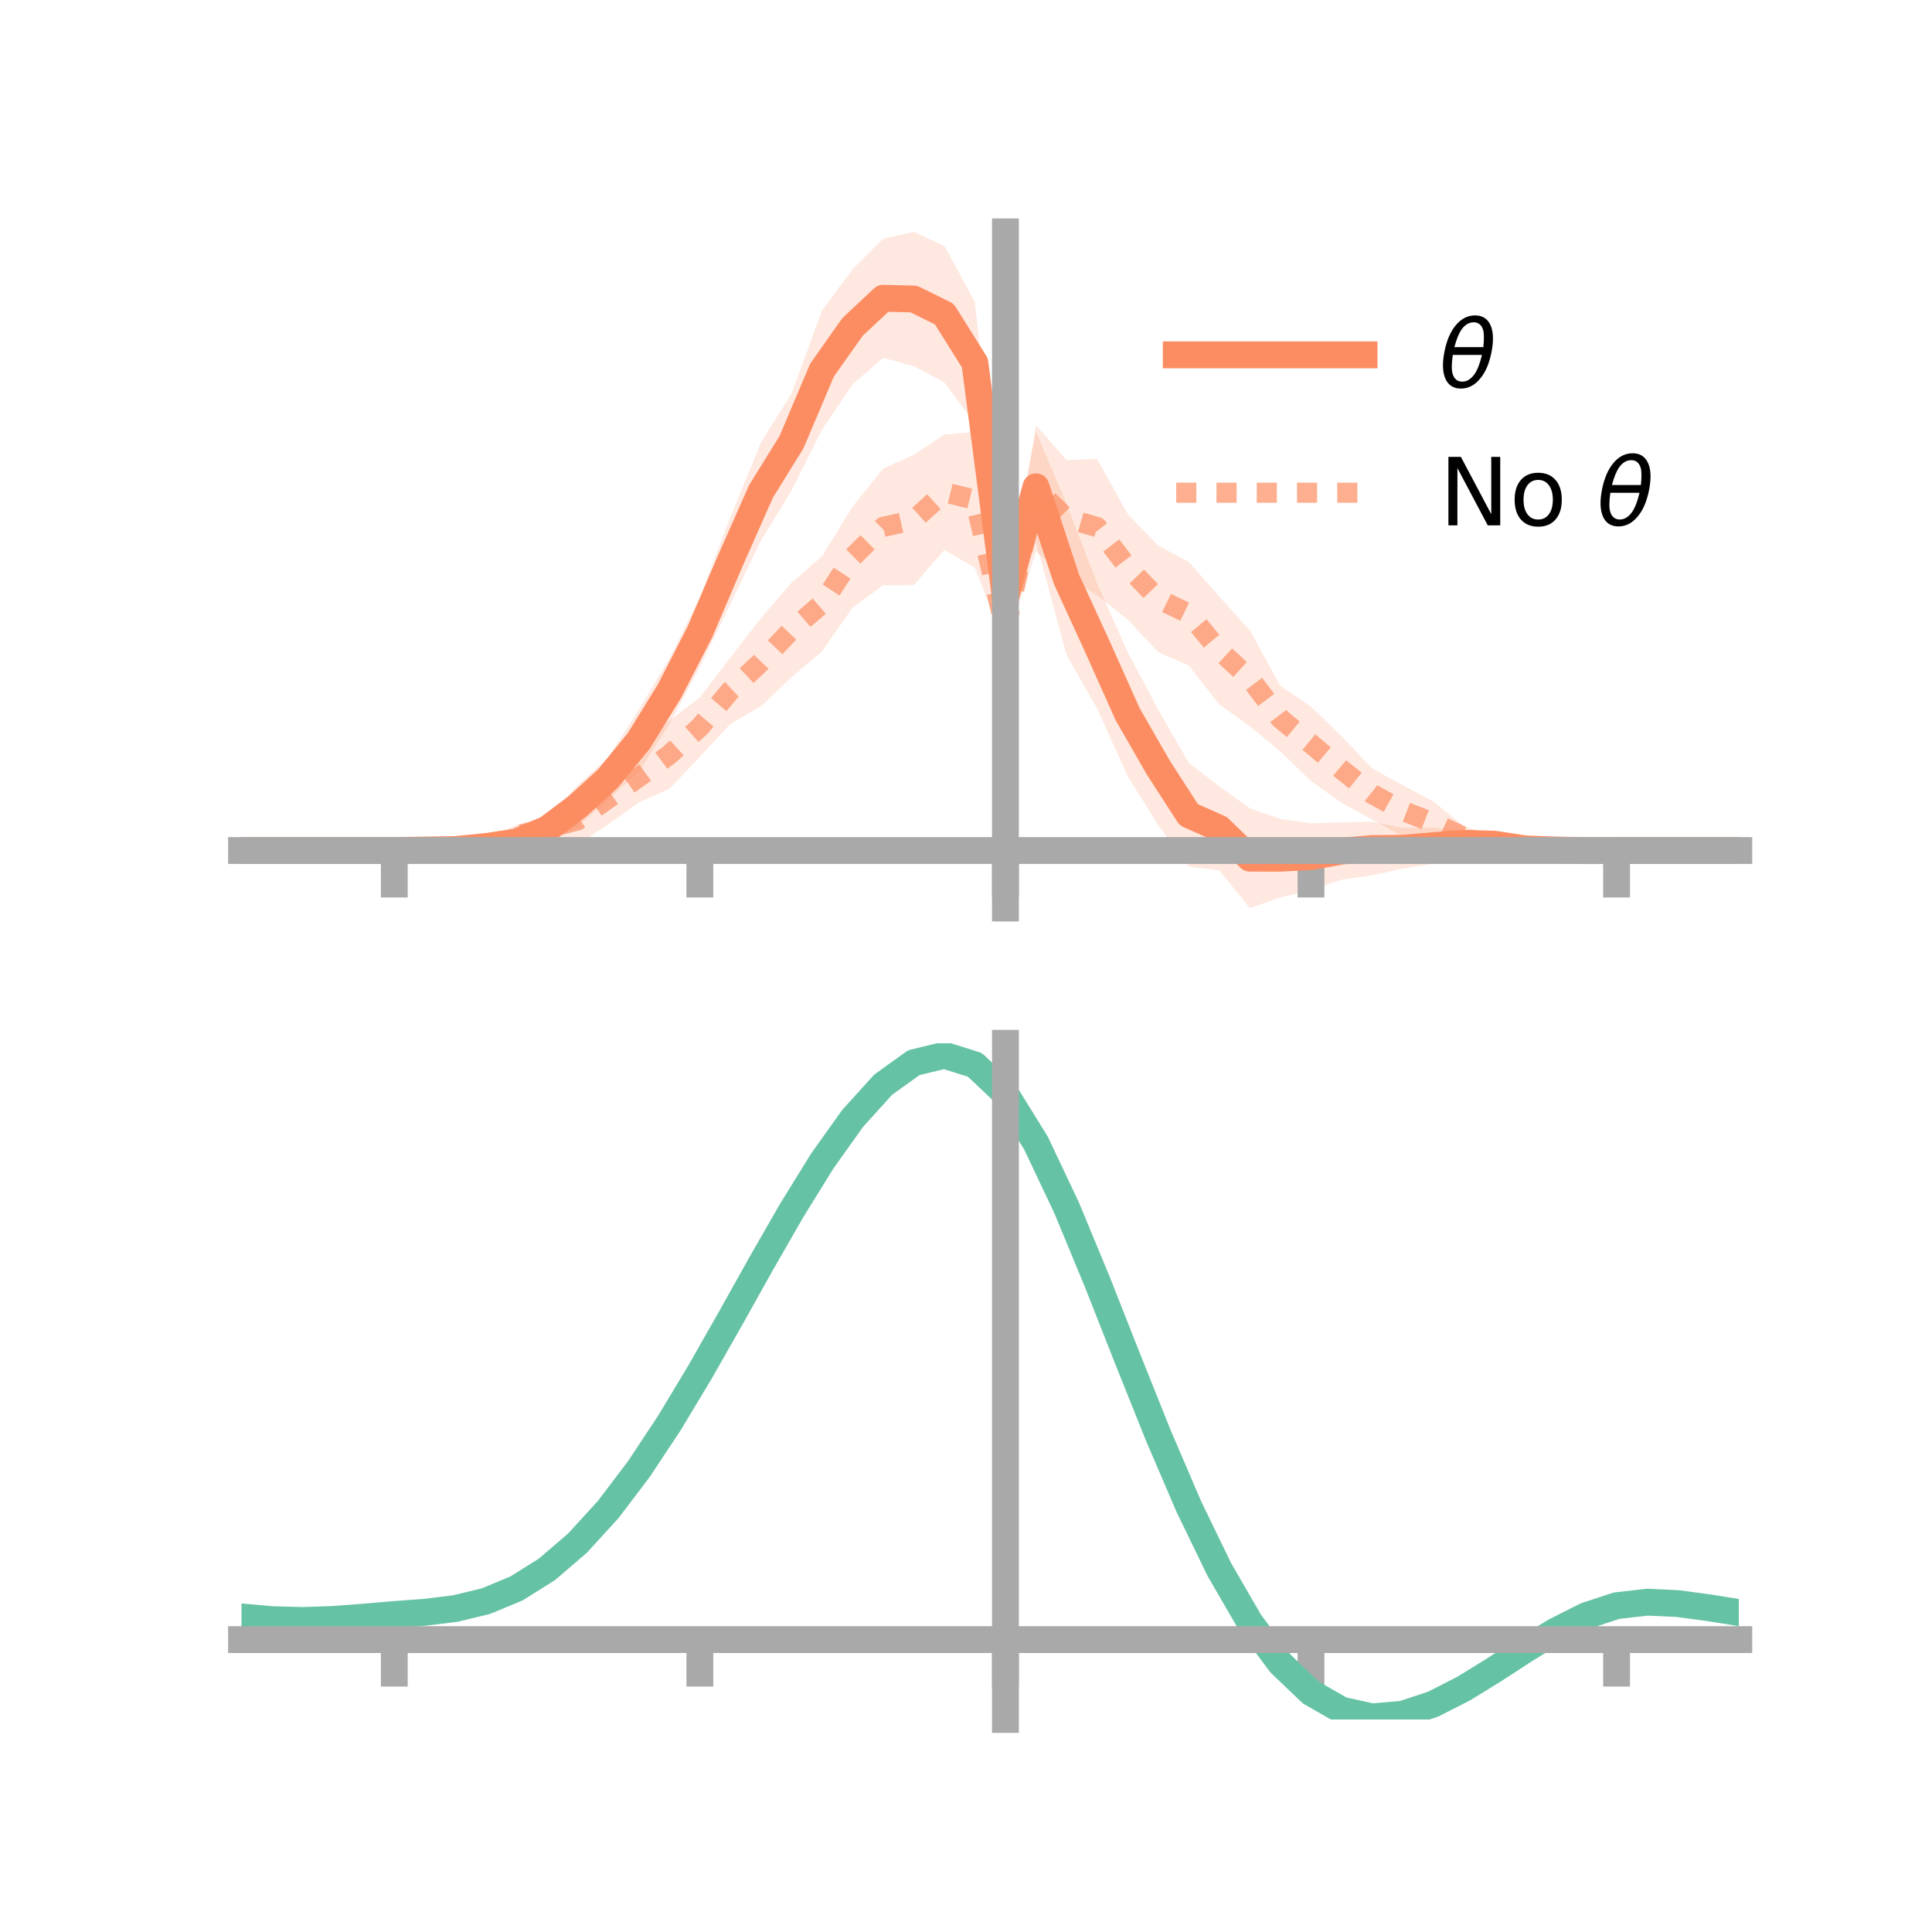 <?xml version="1.0" encoding="utf-8" standalone="no"?>
<!DOCTYPE svg PUBLIC "-//W3C//DTD SVG 1.1//EN"
  "http://www.w3.org/Graphics/SVG/1.1/DTD/svg11.dtd">
<!-- Created with matplotlib (https://matplotlib.org/) -->
<svg height="144pt" version="1.1" viewBox="0 0 144 144" width="144pt" xmlns="http://www.w3.org/2000/svg" xmlns:xlink="http://www.w3.org/1999/xlink">
 <defs>
  <style type="text/css">*{stroke-linecap:butt;stroke-linejoin:round;}</style>
 </defs>
 <g id="figure_1">
  <g id="patch_1">
   <path d="M 0 144 
L 144 144 
L 144 0 
L 0 0 
z
" style="fill:none;"/>
  </g>
  <g id="axes_1">
   <g id="patch_2">
    <path d="M 18 67.68 
L 129.6 67.68 
L 129.6 17.28 
L 18 17.28 
z
" style="fill:none;"/>
   </g>
   <g id="PolyCollection_1">
    <path clip-path="url(#p49090d7a86)" d="M 18 63.394 
L 18 63.394 
L 20.278 63.394 
L 22.555 63.394 
L 24.833 63.394 
L 27.11 63.394 
L 29.388 63.394 
L 31.665 63.247 
L 33.943 63.018 
L 36.22 62.658 
L 38.498 62.027 
L 40.776 60.857 
L 43.053 58.549 
L 45.331 56.449 
L 47.608 52.906 
L 49.886 49.109 
L 52.163 44.504 
L 54.441 38.549 
L 56.718 32.979 
L 58.996 29.336 
L 61.273 23.133 
L 63.551 20.077 
L 65.829 17.793 
L 68.106 17.28 
L 70.384 18.324 
L 72.661 22.513 
L 74.939 43.345 
L 77.216 32.173 
L 79.494 37.556 
L 81.771 43.492 
L 84.049 48.616 
L 86.327 52.899 
L 88.604 56.865 
L 90.882 58.608 
L 93.159 60.247 
L 95.437 61.043 
L 97.714 61.362 
L 99.992 61.299 
L 102.269 61.25 
L 104.547 61.709 
L 106.824 61.688 
L 109.102 61.934 
L 111.38 62.241 
L 113.657 62.81 
L 115.935 63.051 
L 118.212 63.286 
L 120.49 63.394 
L 122.767 63.394 
L 125.045 63.394 
L 127.322 63.394 
L 129.6 63.394 
L 129.6 63.394 
L 129.6 63.394 
L 127.322 63.394 
L 125.045 63.394 
L 122.767 63.394 
L 120.49 63.395 
L 118.212 63.518 
L 115.935 63.66 
L 113.657 63.727 
L 111.38 63.601 
L 109.102 63.773 
L 106.824 64.377 
L 104.547 64.748 
L 102.269 65.243 
L 99.992 65.569 
L 97.714 66.335 
L 95.437 66.886 
L 93.159 67.68 
L 90.882 64.879 
L 88.604 64.591 
L 86.327 61.5 
L 84.049 57.855 
L 81.771 52.802 
L 79.494 48.816 
L 77.216 40.397 
L 74.939 45.79 
L 72.661 31.579 
L 70.384 28.497 
L 68.106 27.294 
L 65.829 26.665 
L 63.551 28.64 
L 61.273 32.024 
L 58.996 36.567 
L 56.718 40.284 
L 54.441 45.012 
L 52.163 49.717 
L 49.886 53.968 
L 47.608 57.543 
L 45.331 59.571 
L 43.053 61.633 
L 40.776 62.738 
L 38.498 63.476 
L 36.22 63.536 
L 33.943 63.622 
L 31.665 63.466 
L 29.388 63.394 
L 27.11 63.394 
L 24.833 63.394 
L 22.555 63.394 
L 20.278 63.394 
L 18 63.394 
z
" style="fill:#fc8d62;fill-opacity:0.2;"/>
   </g>
   <g id="PolyCollection_2">
    <path clip-path="url(#p49090d7a86)" d="M 18 63.394 
L 18 63.394 
L 20.278 63.394 
L 22.555 63.394 
L 24.833 63.394 
L 27.11 63.394 
L 29.388 63.394 
L 31.665 63.278 
L 33.943 63.013 
L 36.22 62.577 
L 38.498 61.47 
L 40.776 60.938 
L 43.053 59.35 
L 45.331 57.599 
L 47.608 56.044 
L 49.886 53.701 
L 52.163 51.985 
L 54.441 49.009 
L 56.718 46.075 
L 58.996 43.431 
L 61.273 41.456 
L 63.551 37.756 
L 65.829 34.923 
L 68.106 33.899 
L 70.384 32.388 
L 72.661 32.192 
L 74.939 45.837 
L 77.216 31.696 
L 79.494 34.287 
L 81.771 34.207 
L 84.049 38.319 
L 86.327 40.672 
L 88.604 41.879 
L 90.882 44.464 
L 93.159 46.989 
L 95.437 51.126 
L 97.714 52.669 
L 99.992 54.868 
L 102.269 57.269 
L 104.547 58.529 
L 106.824 59.725 
L 109.102 61.574 
L 111.38 62.294 
L 113.657 62.627 
L 115.935 63.015 
L 118.212 63.321 
L 120.49 63.394 
L 122.767 63.394 
L 125.045 63.394 
L 127.322 63.394 
L 129.6 63.394 
L 129.6 63.394 
L 129.6 63.394 
L 127.322 63.394 
L 125.045 63.394 
L 122.767 63.394 
L 120.49 63.394 
L 118.212 63.492 
L 115.935 63.604 
L 113.657 63.602 
L 111.38 63.965 
L 109.102 63.182 
L 106.824 62.92 
L 104.547 62.343 
L 102.269 61.08 
L 99.992 59.841 
L 97.714 58.217 
L 95.437 56.015 
L 93.159 54.137 
L 90.882 52.501 
L 88.604 49.609 
L 86.327 48.605 
L 84.049 46.189 
L 81.771 44.363 
L 79.494 42.977 
L 77.216 41.121 
L 74.939 48.144 
L 72.661 42.307 
L 70.384 40.993 
L 68.106 43.616 
L 65.829 43.622 
L 63.551 45.28 
L 61.273 48.537 
L 58.996 50.478 
L 56.718 52.637 
L 54.441 53.951 
L 52.163 56.415 
L 49.886 58.804 
L 47.608 59.816 
L 45.331 61.448 
L 43.053 62.932 
L 40.776 62.539 
L 38.498 63.071 
L 36.22 63.542 
L 33.943 63.57 
L 31.665 63.463 
L 29.388 63.394 
L 27.11 63.394 
L 24.833 63.394 
L 22.555 63.394 
L 20.278 63.394 
L 18 63.394 
z
" style="fill:#fc8d62;fill-opacity:0.2;"/>
   </g>
   <g id="matplotlib.axis_1">
    <g id="xtick_1">
     <g id="line2d_1">
      <defs>
       <path d="M 0 0 
L 0 3.5 
" id="m8c6abb1b62" style="stroke:#a9a9a9;stroke-width:2;"/>
      </defs>
      <g>
       <use style="fill:#a9a9a9;stroke:#a9a9a9;stroke-width:2;" x="29.388" xlink:href="#m8c6abb1b62" y="63.394"/>
      </g>
     </g>
    </g>
    <g id="xtick_2">
     <g id="line2d_2">
      <g>
       <use style="fill:#a9a9a9;stroke:#a9a9a9;stroke-width:2;" x="52.163" xlink:href="#m8c6abb1b62" y="63.394"/>
      </g>
     </g>
    </g>
    <g id="xtick_3">
     <g id="line2d_3">
      <g>
       <use style="fill:#a9a9a9;stroke:#a9a9a9;stroke-width:2;" x="74.939" xlink:href="#m8c6abb1b62" y="63.394"/>
      </g>
     </g>
    </g>
    <g id="xtick_4">
     <g id="line2d_4">
      <g>
       <use style="fill:#a9a9a9;stroke:#a9a9a9;stroke-width:2;" x="97.714" xlink:href="#m8c6abb1b62" y="63.394"/>
      </g>
     </g>
    </g>
    <g id="xtick_5">
     <g id="line2d_5">
      <g>
       <use style="fill:#a9a9a9;stroke:#a9a9a9;stroke-width:2;" x="120.49" xlink:href="#m8c6abb1b62" y="63.394"/>
      </g>
     </g>
    </g>
   </g>
   <g id="matplotlib.axis_2"/>
   <g id="line2d_6">
    <path clip-path="url(#p49090d7a86)" d="M 18 63.394 
L 20.278 63.394 
L 22.555 63.394 
L 24.833 63.394 
L 27.11 63.394 
L 29.388 63.394 
L 31.665 63.356 
L 33.943 63.32 
L 36.22 63.097 
L 38.498 62.751 
L 40.776 61.798 
L 43.053 60.091 
L 45.331 58.01 
L 47.608 55.225 
L 49.886 51.538 
L 52.163 47.11 
L 54.441 41.78 
L 56.718 36.632 
L 58.996 32.951 
L 61.273 27.579 
L 63.551 24.359 
L 65.829 22.229 
L 68.106 22.287 
L 70.384 23.411 
L 72.661 27.046 
L 74.939 44.568 
L 77.216 36.285 
L 79.494 43.186 
L 81.771 48.147 
L 84.049 53.236 
L 86.327 57.199 
L 88.604 60.728 
L 90.882 61.744 
L 93.159 63.963 
L 95.437 63.964 
L 97.714 63.848 
L 99.992 63.434 
L 102.269 63.247 
L 104.547 63.229 
L 106.824 63.032 
L 109.102 62.853 
L 111.38 62.921 
L 113.657 63.269 
L 115.935 63.355 
L 118.212 63.402 
L 120.49 63.394 
L 122.767 63.394 
L 125.045 63.394 
L 127.322 63.394 
L 129.6 63.394 
" style="fill:none;stroke:#fc8d62;stroke-linecap:square;stroke-width:2;"/>
   </g>
   <g id="line2d_7">
    <path clip-path="url(#p49090d7a86)" d="M 18 63.394 
L 20.278 63.394 
L 22.555 63.394 
L 24.833 63.394 
L 27.11 63.394 
L 29.388 63.394 
L 31.665 63.37 
L 33.943 63.292 
L 36.22 63.06 
L 38.498 62.271 
L 40.776 61.739 
L 43.053 61.141 
L 45.331 59.523 
L 47.608 57.93 
L 49.886 56.252 
L 52.163 54.2 
L 54.441 51.48 
L 56.718 49.356 
L 58.996 46.955 
L 61.273 44.996 
L 63.551 41.518 
L 65.829 39.273 
L 68.106 38.758 
L 70.384 36.691 
L 72.661 37.25 
L 74.939 46.99 
L 77.216 36.409 
L 79.494 38.632 
L 81.771 39.285 
L 84.049 42.254 
L 86.327 44.638 
L 88.604 45.744 
L 90.882 48.483 
L 93.159 50.563 
L 95.437 53.571 
L 97.714 55.443 
L 99.992 57.355 
L 102.269 59.175 
L 104.547 60.436 
L 106.824 61.322 
L 109.102 62.378 
L 111.38 63.13 
L 113.657 63.114 
L 115.935 63.309 
L 118.212 63.407 
L 120.49 63.394 
L 122.767 63.394 
L 125.045 63.394 
L 127.322 63.394 
L 129.6 63.394 
" style="fill:none;stroke:#fc8d62;stroke-dasharray:1.5,1.5;stroke-dashoffset:0;stroke-opacity:0.7;stroke-width:1.5;"/>
   </g>
   <g id="patch_3">
    <path d="M 74.939 67.68 
L 74.939 17.28 
" style="fill:none;stroke:#a9a9a9;stroke-linecap:square;stroke-linejoin:miter;stroke-width:2;"/>
   </g>
   <g id="patch_4">
    <path d="M 129.6 67.68 
L 129.6 17.28 
" style="fill:none;"/>
   </g>
   <g id="patch_5">
    <path d="M 18 63.394 
L 129.6 63.394 
" style="fill:none;stroke:#a9a9a9;stroke-linecap:square;stroke-linejoin:miter;stroke-width:2;"/>
   </g>
   <g id="patch_6">
    <path d="M 18 17.28 
L 129.6 17.28 
" style="fill:none;"/>
   </g>
   <g id="legend_1">
    <g id="line2d_8">
     <path d="M 87.67 26.449 
L 101.67 26.449 
" style="fill:none;stroke:#fc8d62;stroke-linecap:square;stroke-width:2;"/>
    </g>
    <g id="line2d_9"/>
    <g id="text_1">
     <!-- $\theta$ -->
     <g transform="translate(107.27 28.899)scale(0.07 -0.07)">
      <defs>
       <path d="M 45.516 34.672 
L 14.453 34.672 
Q 12.359 20.062 14.5 13.875 
Q 17.188 6.25 24.469 6.25 
Q 31.781 6.25 37.359 13.922 
Q 42.234 20.656 45.516 34.672 
z
M 47.016 42.969 
Q 48.344 56.844 46.625 61.719 
Q 43.953 69.438 36.766 69.438 
Q 29.297 69.438 23.828 61.812 
Q 19.531 55.672 16.156 42.969 
z
M 38.188 76.766 
Q 49.906 76.766 54.594 66.406 
Q 59.281 56.109 55.719 37.844 
Q 52.203 19.625 43.453 9.281 
Q 34.766 -1.125 23.047 -1.125 
Q 11.281 -1.125 6.641 9.281 
Q 2 19.625 5.516 37.844 
Q 9.078 56.109 17.719 66.406 
Q 26.422 76.766 38.188 76.766 
z
" id="DejaVuSans-Oblique-952"/>
      </defs>
      <use transform="translate(0 0.234)" xlink:href="#DejaVuSans-Oblique-952"/>
     </g>
    </g>
    <g id="line2d_10">
     <path d="M 87.67 36.724 
L 101.67 36.724 
" style="fill:none;stroke:#fc8d62;stroke-dasharray:1.5,1.5;stroke-dashoffset:0;stroke-opacity:0.7;stroke-width:1.5;"/>
    </g>
    <g id="line2d_11"/>
    <g id="text_2">
     <!-- No $\theta$ -->
     <g transform="translate(107.27 39.174)scale(0.07 -0.07)">
      <defs>
       <path d="M 9.812 72.906 
L 23.094 72.906 
L 55.422 11.922 
L 55.422 72.906 
L 64.984 72.906 
L 64.984 0 
L 51.703 0 
L 19.391 60.984 
L 19.391 0 
L 9.812 0 
z
" id="DejaVuSans-78"/>
       <path d="M 30.609 48.391 
Q 23.391 48.391 19.188 42.75 
Q 14.984 37.109 14.984 27.297 
Q 14.984 17.484 19.156 11.844 
Q 23.344 6.203 30.609 6.203 
Q 37.797 6.203 41.984 11.859 
Q 46.188 17.531 46.188 27.297 
Q 46.188 37.016 41.984 42.703 
Q 37.797 48.391 30.609 48.391 
z
M 30.609 56 
Q 42.328 56 49.016 48.375 
Q 55.719 40.766 55.719 27.297 
Q 55.719 13.875 49.016 6.219 
Q 42.328 -1.422 30.609 -1.422 
Q 18.844 -1.422 12.172 6.219 
Q 5.516 13.875 5.516 27.297 
Q 5.516 40.766 12.172 48.375 
Q 18.844 56 30.609 56 
z
" id="DejaVuSans-111"/>
       <path id="DejaVuSans-32"/>
      </defs>
      <use transform="translate(0 0.234)" xlink:href="#DejaVuSans-78"/>
      <use transform="translate(74.805 0.234)" xlink:href="#DejaVuSans-111"/>
      <use transform="translate(135.986 0.234)" xlink:href="#DejaVuSans-32"/>
      <use transform="translate(167.773 0.234)" xlink:href="#DejaVuSans-Oblique-952"/>
     </g>
    </g>
   </g>
  </g>
  <g id="axes_2">
   <g id="patch_7">
    <path d="M 18 128.16 
L 129.6 128.16 
L 129.6 77.76 
L 18 77.76 
z
" style="fill:none;"/>
   </g>
   <g id="PolyCollection_3">
    <path clip-path="url(#pa0a31162ce)" d="M 18 120.551 
L 18 120.477 
L 20.278 120.69 
L 22.555 120.749 
L 24.833 120.664 
L 27.11 120.481 
L 29.388 120.279 
L 31.665 120.106 
L 33.943 119.823 
L 36.22 119.266 
L 38.498 118.31 
L 40.776 116.862 
L 43.053 114.87 
L 45.331 112.327 
L 47.608 109.263 
L 49.886 105.746 
L 52.163 101.878 
L 54.441 97.786 
L 56.718 93.627 
L 58.996 89.574 
L 61.273 85.816 
L 63.551 82.554 
L 65.829 79.989 
L 68.106 78.325 
L 70.384 77.76 
L 72.661 78.483 
L 74.939 80.662 
L 77.216 84.391 
L 79.494 89.267 
L 81.771 94.842 
L 84.049 100.7 
L 86.327 106.476 
L 88.604 111.868 
L 90.882 116.644 
L 93.159 120.638 
L 95.437 123.752 
L 97.714 125.952 
L 99.992 127.266 
L 102.269 127.771 
L 104.547 127.581 
L 106.824 126.835 
L 109.102 125.688 
L 111.38 124.303 
L 113.657 122.845 
L 115.935 121.473 
L 118.212 120.341 
L 120.49 119.599 
L 122.767 119.343 
L 125.045 119.453 
L 127.322 119.766 
L 129.6 120.144 
L 129.6 120.241 
L 129.6 120.241 
L 127.322 119.886 
L 125.045 119.591 
L 122.767 119.493 
L 120.49 119.758 
L 118.212 120.513 
L 115.935 121.674 
L 113.657 123.088 
L 111.38 124.592 
L 109.102 126.018 
L 106.824 127.196 
L 104.547 127.961 
L 102.269 128.16 
L 99.992 127.663 
L 97.714 126.37 
L 95.437 124.22 
L 93.159 121.195 
L 90.882 117.324 
L 88.604 112.699 
L 86.327 107.471 
L 84.049 101.866 
L 81.771 96.174 
L 79.494 90.75 
L 77.216 86.002 
L 74.939 82.371 
L 72.661 80.25 
L 70.384 79.547 
L 68.106 80.091 
L 65.829 81.695 
L 63.551 84.164 
L 61.273 87.301 
L 58.996 90.908 
L 56.718 94.794 
L 54.441 98.778 
L 52.163 102.693 
L 49.886 106.394 
L 47.608 109.759 
L 45.331 112.694 
L 43.053 115.139 
L 40.776 117.065 
L 38.498 118.476 
L 36.22 119.414 
L 33.943 119.96 
L 31.665 120.233 
L 29.388 120.394 
L 27.11 120.58 
L 24.833 120.743 
L 22.555 120.813 
L 20.278 120.75 
L 18 120.551 
z
" style="fill:#66c2a5;fill-opacity:0.2;"/>
   </g>
   <g id="matplotlib.axis_3">
    <g id="xtick_6">
     <g id="line2d_12">
      <g>
       <use style="fill:#a9a9a9;stroke:#a9a9a9;stroke-width:2;" x="29.388" xlink:href="#m8c6abb1b62" y="122.205"/>
      </g>
     </g>
    </g>
    <g id="xtick_7">
     <g id="line2d_13">
      <g>
       <use style="fill:#a9a9a9;stroke:#a9a9a9;stroke-width:2;" x="52.163" xlink:href="#m8c6abb1b62" y="122.205"/>
      </g>
     </g>
    </g>
    <g id="xtick_8">
     <g id="line2d_14">
      <g>
       <use style="fill:#a9a9a9;stroke:#a9a9a9;stroke-width:2;" x="74.939" xlink:href="#m8c6abb1b62" y="122.205"/>
      </g>
     </g>
    </g>
    <g id="xtick_9">
     <g id="line2d_15">
      <g>
       <use style="fill:#a9a9a9;stroke:#a9a9a9;stroke-width:2;" x="97.714" xlink:href="#m8c6abb1b62" y="122.205"/>
      </g>
     </g>
    </g>
    <g id="xtick_10">
     <g id="line2d_16">
      <g>
       <use style="fill:#a9a9a9;stroke:#a9a9a9;stroke-width:2;" x="120.49" xlink:href="#m8c6abb1b62" y="122.205"/>
      </g>
     </g>
    </g>
   </g>
   <g id="matplotlib.axis_4"/>
   <g id="line2d_17">
    <path clip-path="url(#pa0a31162ce)" d="M 18 120.514 
L 20.278 120.72 
L 22.555 120.781 
L 24.833 120.704 
L 27.11 120.531 
L 29.388 120.337 
L 31.665 120.17 
L 33.943 119.891 
L 36.22 119.34 
L 38.498 118.393 
L 40.776 116.963 
L 43.053 115.005 
L 45.331 112.511 
L 47.608 109.511 
L 49.886 106.07 
L 52.163 102.285 
L 54.441 98.282 
L 56.718 94.21 
L 58.996 90.241 
L 61.273 86.558 
L 63.551 83.359 
L 65.829 80.842 
L 68.106 79.208 
L 70.384 78.653 
L 72.661 79.367 
L 74.939 81.517 
L 77.216 85.197 
L 79.494 90.008 
L 81.771 95.508 
L 84.049 101.283 
L 86.327 106.973 
L 88.604 112.283 
L 90.882 116.984 
L 93.159 120.916 
L 95.437 123.986 
L 97.714 126.161 
L 99.992 127.464 
L 102.269 127.965 
L 104.547 127.771 
L 106.824 127.015 
L 109.102 125.853 
L 111.38 124.448 
L 113.657 122.966 
L 115.935 121.573 
L 118.212 120.427 
L 120.49 119.679 
L 122.767 119.418 
L 125.045 119.522 
L 127.322 119.826 
L 129.6 120.192 
" style="fill:none;stroke:#66c2a5;stroke-linecap:square;stroke-width:2;"/>
   </g>
   <g id="patch_8">
    <path d="M 74.939 128.16 
L 74.939 77.76 
" style="fill:none;stroke:#a9a9a9;stroke-linecap:square;stroke-linejoin:miter;stroke-width:2;"/>
   </g>
   <g id="patch_9">
    <path d="M 129.6 128.16 
L 129.6 77.76 
" style="fill:none;"/>
   </g>
   <g id="patch_10">
    <path d="M 18 122.205 
L 129.6 122.205 
" style="fill:none;stroke:#a9a9a9;stroke-linecap:square;stroke-linejoin:miter;stroke-width:2;"/>
   </g>
   <g id="patch_11">
    <path d="M 18 77.76 
L 129.6 77.76 
" style="fill:none;"/>
   </g>
  </g>
 </g>
 <defs>
  <clipPath id="p49090d7a86">
   <rect height="50.4" width="111.6" x="18" y="17.28"/>
  </clipPath>
  <clipPath id="pa0a31162ce">
   <rect height="50.4" width="111.6" x="18" y="77.76"/>
  </clipPath>
 </defs>
</svg>
